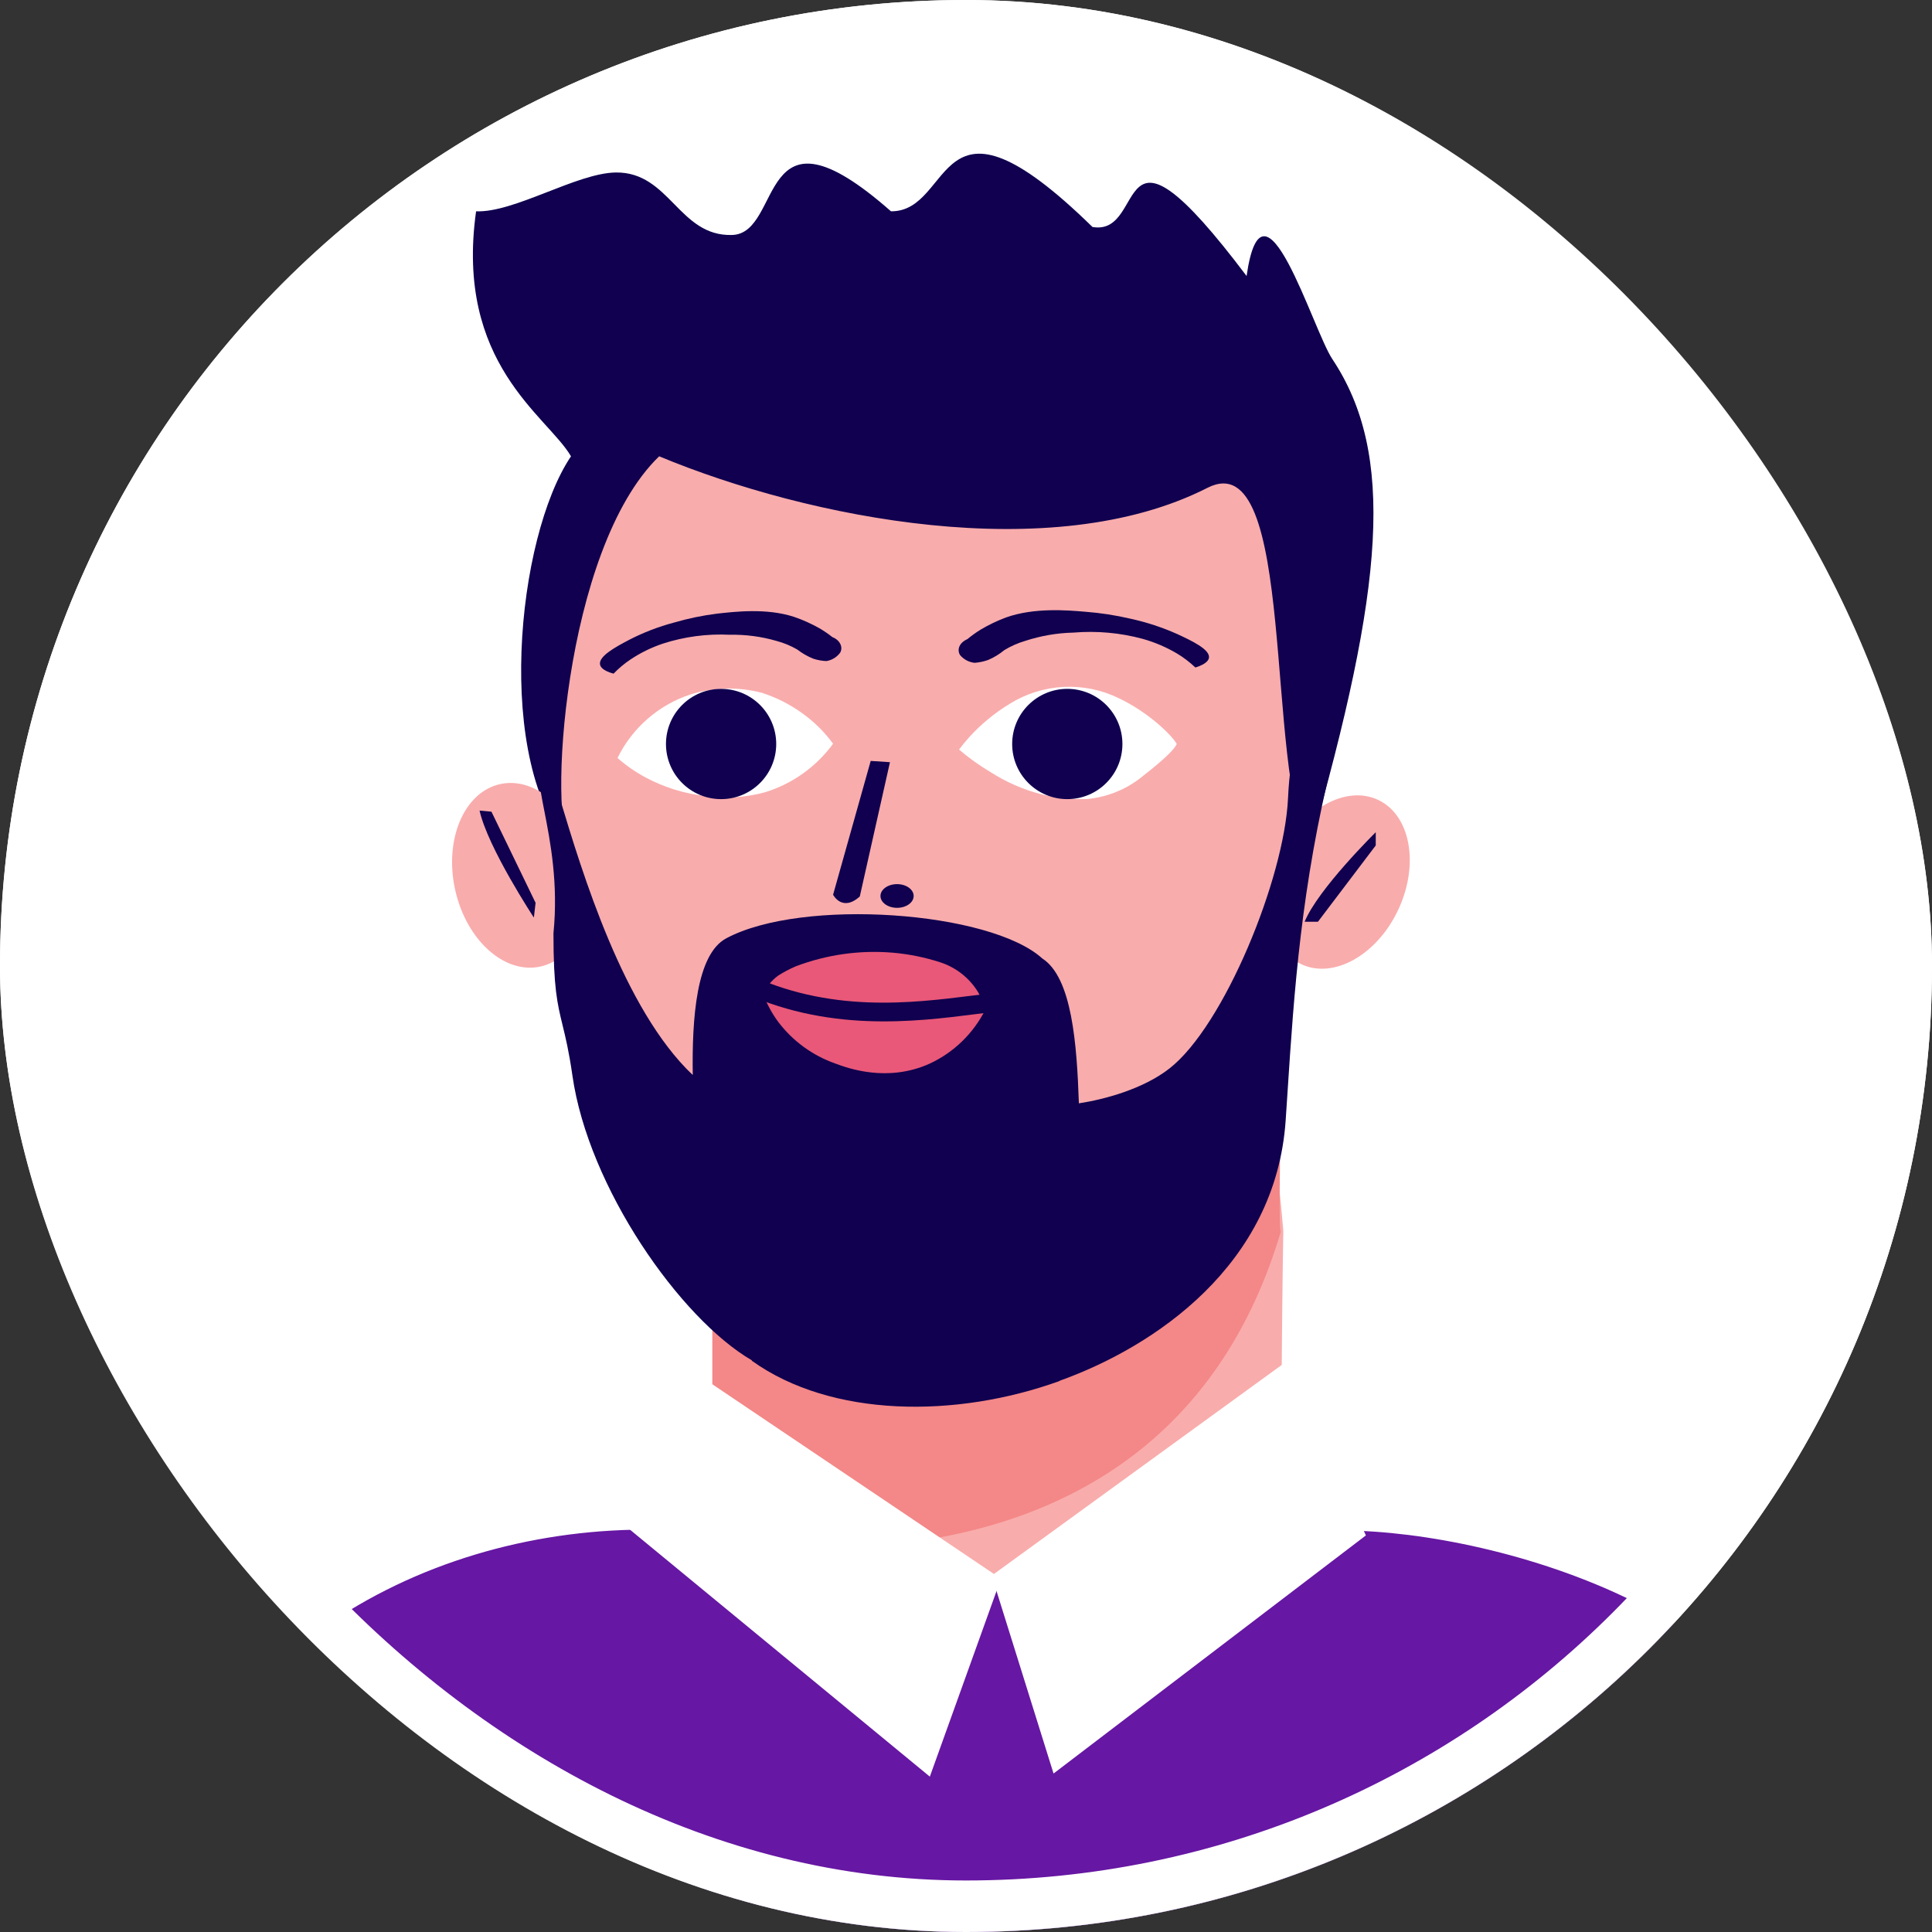 <svg width="150" height="150" viewBox="0 0 150 150" fill="none" xmlns="http://www.w3.org/2000/svg">
<rect x="0" y="0" width="150" height="150" fill="#333333" stroke="none"/>
<g clip-path="url(#clip0_2420_37837)">
<rect width="150" height="150" rx="75" fill="white"/>
<g clip-path="url(#clip1_2420_37837)">
<path d="M46.21 36.049C48.971 33.526 57.458 26.341 70.198 25.64C73.82 25.458 87.493 24.784 95.953 32.996C100.293 37.209 100.922 42.935 102.386 51.003C103.383 56.602 101.482 62.554 101.101 68.229C100.541 73.066 99.566 78.341 98.9 83.314C98.314 87.673 98.9 86.81 99.636 95.572C99.636 95.572 99.326 112.916 99.636 121.332C99.636 121.332 90.436 141.565 75.72 143.42C75.72 143.42 60.932 145.629 55.415 136.446C55.415 126.02 55.481 111.536 55.481 101.105C51.596 96.761 48.484 91.784 46.282 86.388C42.72 77.603 42.626 70.142 42.604 62.472C42.581 53.54 43.794 44.648 46.21 36.049Z" fill="#F9ACAC"/>
<path d="M55.304 101.012V119.379C55.304 119.379 90.308 126.778 99.481 95.49C99.193 97.147 99.481 84.234 99.481 84.234C91.866 95.455 64.808 108.235 55.304 101.012Z" fill="#F48787"/>
<path d="M44.332 35.427C42.496 32.286 35.303 28.249 36.963 16.406C39.933 16.528 44.794 13.424 47.823 13.392C52.003 13.348 52.708 18.371 56.842 18.244C60.862 18.121 58.683 7.163 69.175 16.406C74.159 16.441 72.488 5.556 84.82 17.623C89.234 18.383 86.106 7.27 96.785 21.429C98.071 12.495 101.912 25.58 103.44 27.876C108.343 35.243 107.487 45.522 101.659 65.853C98.163 59.951 100.739 34.315 93.748 37.874C81.676 44.019 62.774 40.252 51.177 35.427C43.718 42.634 42.492 63.845 44.332 65.853C38.326 59.267 40.092 41.723 44.332 35.427Z" fill="#10004F"/>
<path d="M64.681 57.743C64.004 56.817 63.181 56.008 62.245 55.346C61.301 54.67 60.258 54.145 59.153 53.789C57.324 53.31 55.397 53.356 53.592 53.921C52.37 54.325 51.24 54.97 50.27 55.817C49.3 56.663 48.509 57.696 47.943 58.852C48.619 59.443 49.36 59.954 50.152 60.377C51.6 61.147 53.182 61.633 54.813 61.807C56.347 62.021 57.908 61.919 59.402 61.509C61.52 60.854 63.372 59.533 64.681 57.743V57.743Z" fill="white"/>
<path d="M55.985 62.044C53.621 62.044 51.706 60.127 51.706 57.764C51.706 55.4 53.621 53.484 55.985 53.484C58.349 53.484 60.265 55.4 60.265 57.764C60.265 60.127 58.349 62.044 55.985 62.044Z" fill="#10004F"/>
<path d="M74.459 58.196C74.686 57.892 74.956 57.561 75.265 57.218C75.701 56.739 76.17 56.29 76.668 55.876C77.213 55.42 77.793 55.006 78.402 54.639C79.658 53.858 81.092 53.408 82.57 53.332C84.047 53.256 85.52 53.555 86.85 54.203C89.186 55.308 91.014 57.113 91.362 57.765C91.103 58.356 89.705 59.499 88.435 60.487C87.27 61.356 85.889 61.89 84.443 62.033C83.27 62.081 82.096 61.967 80.953 61.697C79.525 61.337 78.164 60.749 76.922 59.957C76.052 59.442 75.228 58.853 74.459 58.196V58.196Z" fill="white"/>
<path d="M82.865 62.044C80.501 62.044 78.585 60.127 78.585 57.764C78.585 55.4 80.501 53.484 82.865 53.484C85.228 53.484 87.144 55.4 87.144 57.764C87.144 60.127 85.228 62.044 82.865 62.044Z" fill="#10004F"/>
<path d="M69.096 59.177L67.601 59.078L64.681 69.465C64.681 69.465 65.379 70.834 66.754 69.603L69.096 59.177Z" fill="#10004F"/>
<path d="M69.648 70.484C68.937 70.484 68.36 70.072 68.36 69.564C68.36 69.056 68.937 68.644 69.648 68.644C70.359 68.644 70.936 69.056 70.936 69.564C70.936 70.072 70.359 70.484 69.648 70.484Z" fill="#10004F"/>
<path d="M61.641 47.891C62.324 48.123 62.984 48.419 63.612 48.774C63.965 48.98 64.303 49.21 64.623 49.464C65.23 49.702 65.468 50.254 65.23 50.674C64.973 51.022 64.591 51.255 64.164 51.325C63.819 51.311 63.477 51.25 63.148 51.143C62.699 50.963 62.278 50.721 61.895 50.425C61.392 50.135 60.854 49.912 60.293 49.763C59.11 49.419 57.881 49.257 56.649 49.282C54.897 49.197 53.144 49.429 51.475 49.967C50.584 50.264 49.738 50.678 48.957 51.198C48.478 51.517 48.035 51.888 47.637 52.303C46.764 52.065 46.615 51.751 46.588 51.596C46.455 50.944 47.836 50.21 48.863 49.669C49.965 49.102 51.126 48.655 52.325 48.338C53.424 48.016 54.546 47.783 55.682 47.642C57.041 47.493 59.504 47.195 61.641 47.891Z" fill="#10004F"/>
<path d="M78.111 47.938C77.42 48.195 76.753 48.515 76.12 48.893C75.766 49.114 75.427 49.358 75.105 49.624C74.491 49.891 74.275 50.429 74.539 50.86C74.823 51.199 75.228 51.415 75.669 51.461C76.027 51.435 76.379 51.361 76.717 51.24C77.171 51.046 77.595 50.789 77.976 50.475C78.483 50.166 79.029 49.925 79.598 49.758C80.809 49.361 82.071 49.144 83.345 49.115C85.153 48.964 86.973 49.129 88.724 49.602C89.659 49.865 90.555 50.248 91.39 50.742C91.901 51.051 92.376 51.414 92.809 51.825C93.7 51.547 93.834 51.232 93.863 51.073C93.963 50.42 92.499 49.739 91.415 49.234C90.244 48.711 89.022 48.309 87.768 48.036C86.616 47.766 85.445 47.586 84.265 47.496C82.849 47.375 80.288 47.162 78.111 47.938Z" fill="#10004F"/>
<path d="M101.046 74.868C98.526 73.697 97.813 69.889 99.451 66.362C101.09 62.835 104.461 60.925 106.98 62.096C109.499 63.266 110.213 67.074 108.574 70.601C106.936 74.128 103.565 76.038 101.046 74.868Z" fill="#F9ACAC"/>
<path d="M106.813 64.613C106.813 64.613 102.323 69.031 101.291 71.566H102.323L106.813 65.64V64.613Z" fill="#10004F"/>
<path d="M35.336 69.077C34.473 65.165 36.038 61.494 38.832 60.877C41.626 60.261 44.591 62.932 45.454 66.843C46.318 70.755 44.753 74.426 41.959 75.043C39.165 75.66 36.2 72.989 35.336 69.077Z" fill="#F9ACAC"/>
<path d="M41.45 71.241C41.45 71.241 37.878 65.819 37.233 62.934L38.155 63.018L41.583 70.096L41.45 71.241Z" fill="#10004F"/>
<path fill-rule="evenodd" clip-rule="evenodd" d="M99.977 84.594L99.977 84.591C100.462 77.182 101.011 68.794 103.497 58.846C102.823 56.761 100.37 54.063 100.002 61.974C99.711 68.222 95.034 79.64 90.803 82.951C88.764 84.547 85.777 85.354 83.764 85.663C83.607 81.1 83.24 75.905 80.926 74.417C76.879 70.738 62.277 69.691 56.379 72.855C54.059 74.1 53.719 79.073 53.786 83.465C48.403 78.376 45.192 67.714 43.482 62.038C42.337 58.24 41.866 56.673 41.866 60.503C41.908 61.149 42.069 61.974 42.261 62.958C42.721 65.31 43.359 68.57 42.97 72.461C42.97 76.687 43.269 77.917 43.677 79.592C43.908 80.542 44.175 81.635 44.441 83.5C45.681 92.186 52.79 102.361 58.368 105.613C58.374 105.629 58.381 105.644 58.387 105.659C64.569 110.075 74.231 110.122 82.265 107.221L82.268 107.203C89.635 104.564 99.049 98.222 99.818 86.995C99.872 86.206 99.924 85.406 99.977 84.594Z" fill="#10004F"/>
<path d="M76.489 78.412C76.377 77.925 76.191 77.457 75.936 77.026C75.267 75.935 74.232 75.117 73.015 74.718C71.816 74.328 70.577 74.076 69.321 73.967C66.759 73.751 64.181 74.113 61.778 75.027C61.306 75.228 60.852 75.469 60.419 75.745C59.911 76.112 59.509 76.608 59.254 77.181C59.542 77.956 59.938 78.686 60.43 79.351C61.556 80.833 63.092 81.953 64.848 82.57C65.781 82.918 68.89 84.078 72.203 82.57C74.057 81.703 75.565 80.239 76.489 78.412Z" fill="#E95878"/>
<path fill-rule="evenodd" clip-rule="evenodd" d="M56.854 75.85C57.03 75.489 57.466 75.339 57.827 75.515C64.347 78.695 70.772 77.89 75.521 77.295C76.375 77.188 77.174 77.088 77.91 77.019C78.311 76.981 78.666 77.275 78.703 77.675C78.741 78.076 78.447 78.431 78.046 78.468C77.365 78.532 76.606 78.629 75.781 78.733C71.048 79.334 64.135 80.212 57.189 76.824C56.828 76.648 56.678 76.212 56.854 75.85Z" fill="#10004F"/>
<path d="M54.882 118.995C37.423 117.226 18.491 125.344 11.502 143.845C7.652 154.035 7.344 155.114 7.344 155.114H146.065C146.065 155.114 145.014 151.148 140.002 137.21C134.99 123.273 111.039 117.766 101.211 118.995C80.156 127.486 65.044 120.024 54.882 118.995Z" fill="#6617A3"/>
<path d="M54.904 107.203L47.701 117.768L72.192 137.937L77.714 122.57L54.904 107.203Z" fill="white"/>
<path d="M99.805 105.762L106.048 119.208L81.797 137.696L76.995 122.329L99.805 105.762Z" fill="white"/>
</g>
</g>
<rect x="2" y="2" width="146" height="146" rx="73" stroke="white" stroke-width="4"/>
<defs>
<clipPath id="clip0_2420_37837">
<rect width="150" height="150" rx="75" fill="white"/>
</clipPath>
<clipPath id="clip1_2420_37837">
<rect width="143.182" height="143.182" fill="white" transform="translate(5.114 11.934)"/>
</clipPath>
</defs>
</svg>
